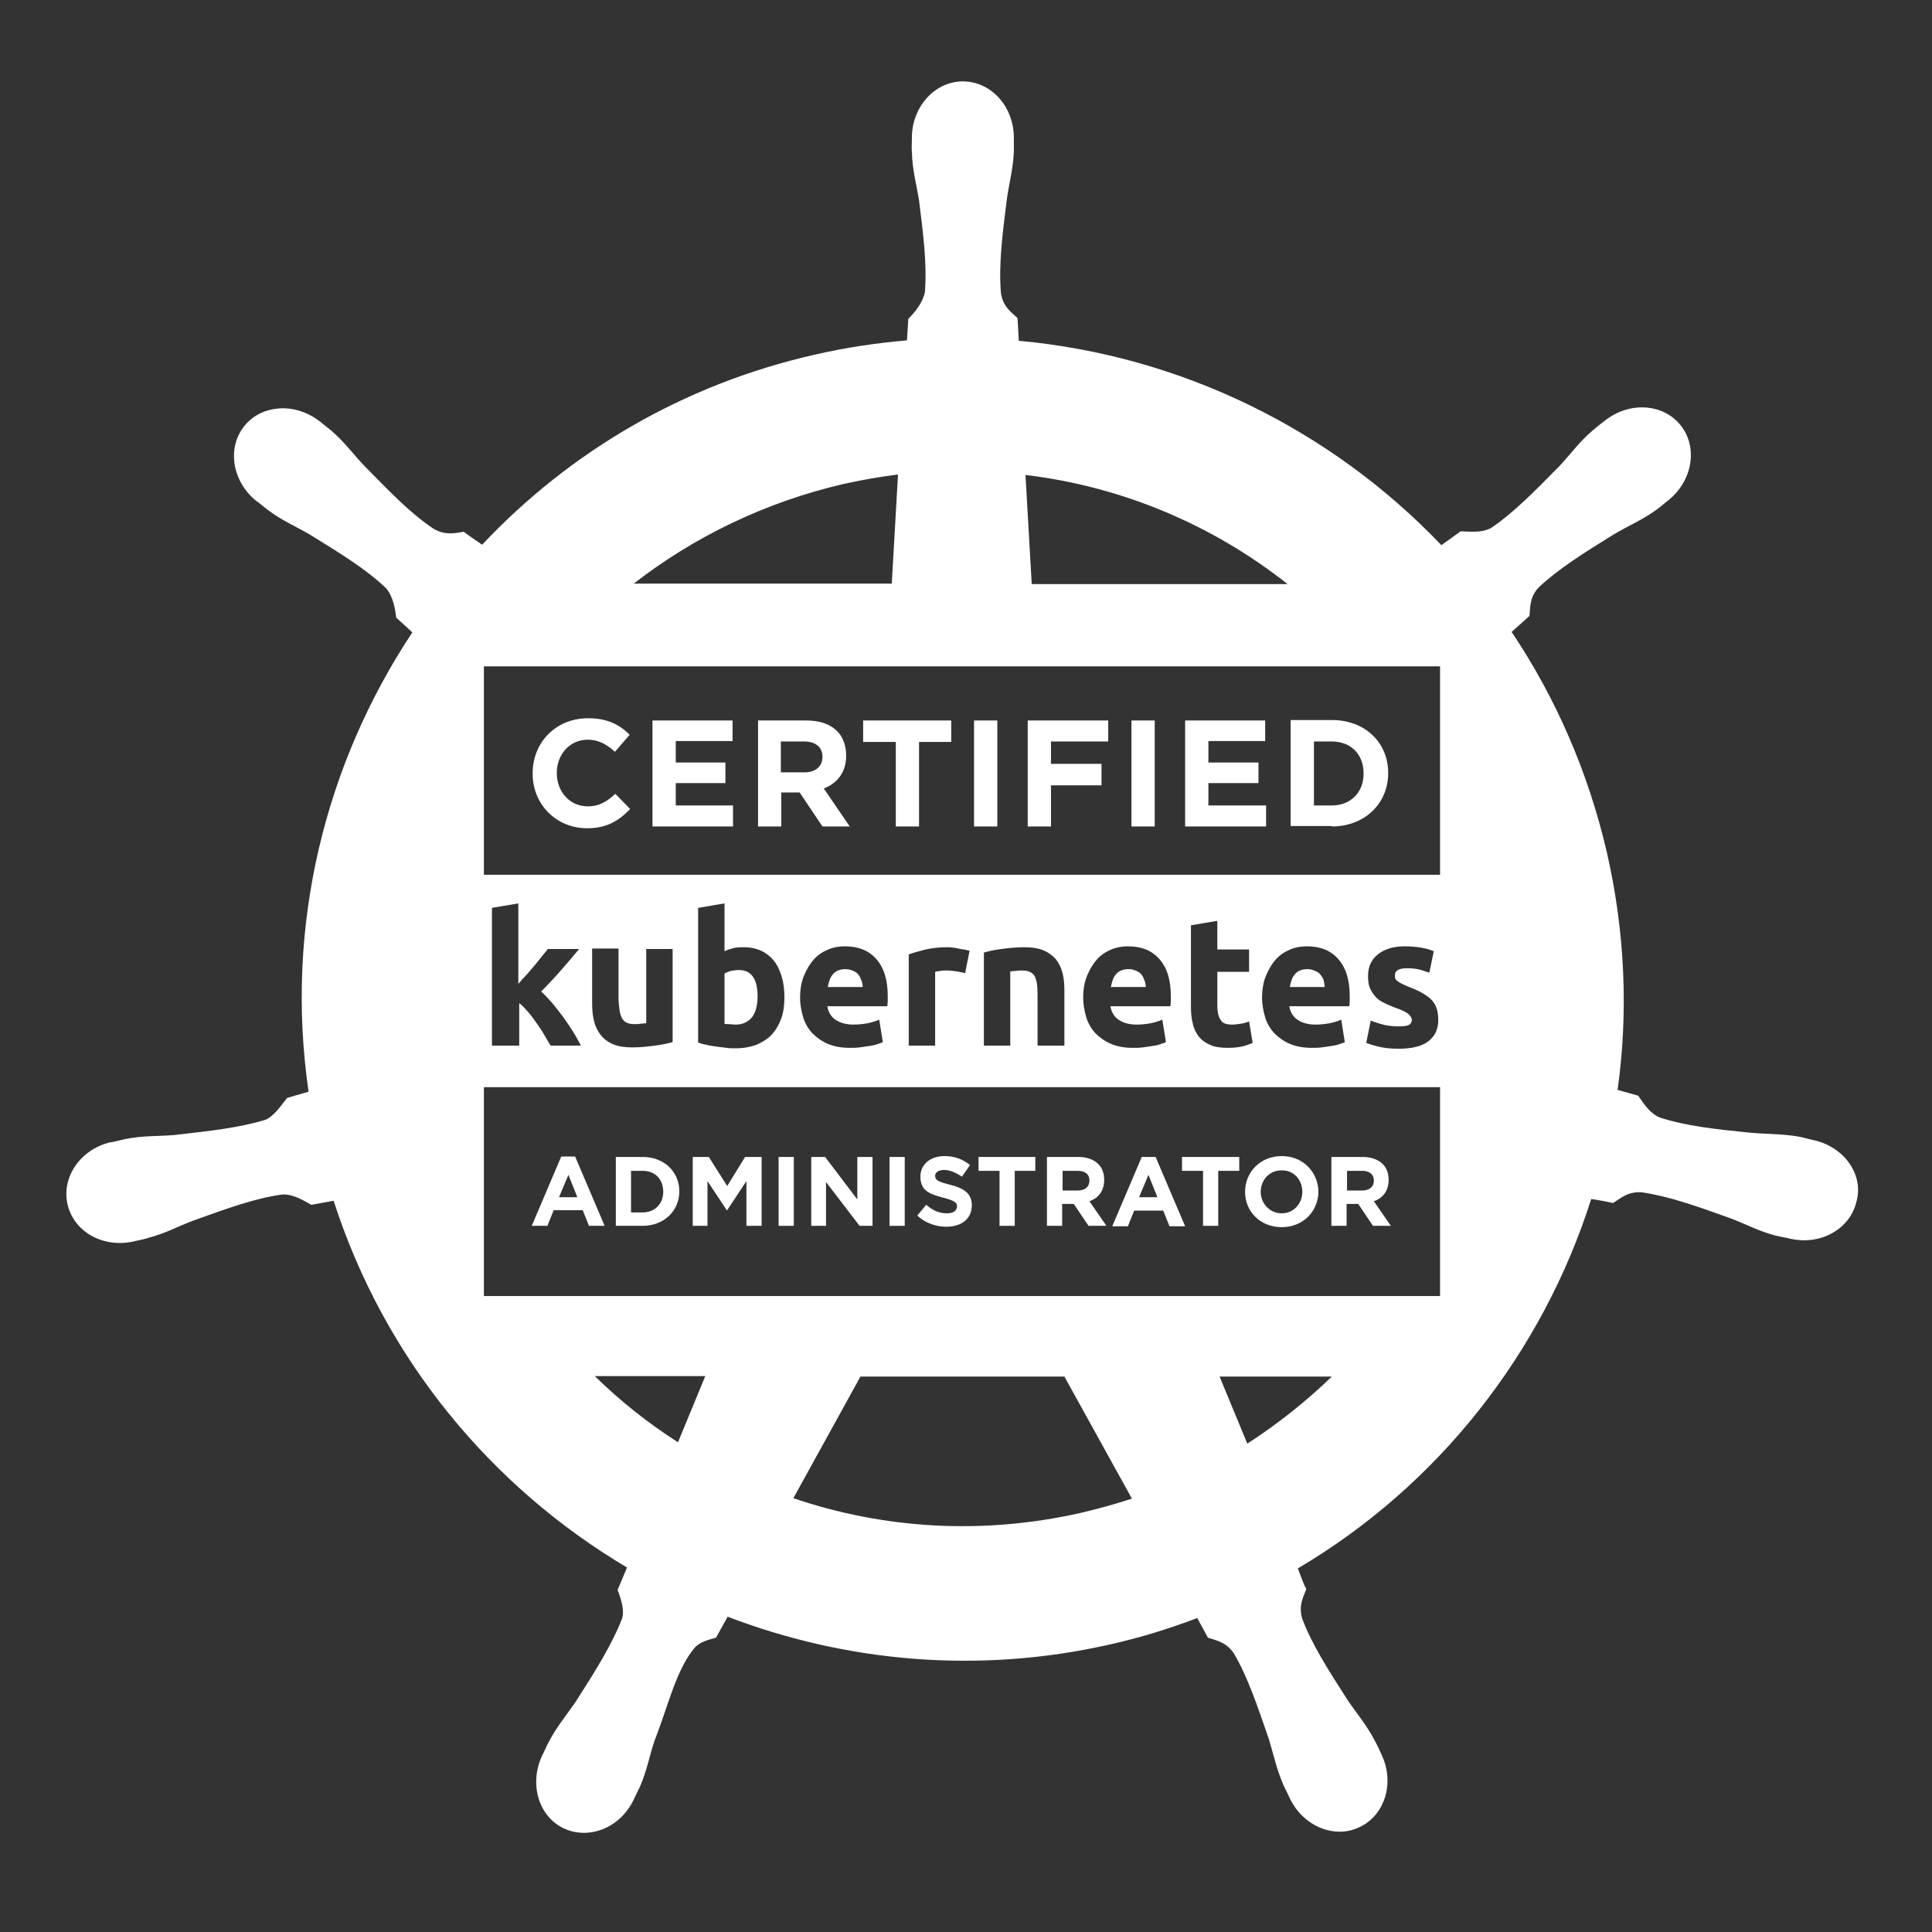 <?xml version="1.0" encoding="utf-8"?>
<!-- Generator: Adobe Illustrator 21.1.0, SVG Export Plug-In . SVG Version: 6.00 Build 0)  -->
<svg version="1.1" id="Layer_1" xmlns="http://www.w3.org/2000/svg" xmlns:xlink="http://www.w3.org/1999/xlink" x="0px" y="0px"
	 viewBox="0 0 432 432" style="enable-background:new 0 0 432 432;" xml:space="preserve">
<rect x="0" y="0" width="432" height="432" fill="#333333" stroke="none"/>
<style type="text/css">
	.st0{fill:#FFFFFF;}
</style>
<g>
	<path class="st0" d="M405.8,255c-1-0.2-2.4-0.6-3.3-0.8c-4-0.7-7.2-0.6-10.9-0.9c-8-0.8-14.5-1.5-20.4-3.4
		c-2.4-0.9-4.1-3.8-4.9-4.9l-4.6-1.3c2.4-17.2,1.7-35.2-2.4-53.1c-4.2-18.1-11.5-34.7-21.3-49.3c1.2-1.1,3.4-3,4-3.6
		c0.2-2,0-4.2,2.1-6.4c4.5-4.2,10.1-7.7,16.9-11.9c3.2-1.9,6.2-3.1,9.5-5.5c0.7-0.5,1.7-1.4,2.5-2c5.5-4.4,6.7-11.9,2.8-16.8
		c-3.9-4.9-11.5-5.4-17-1c-0.8,0.6-1.8,1.4-2.5,2c-3.1,2.6-4.9,5.2-7.5,8c-5.6,5.7-10.3,10.5-15.3,13.9c-2.2,1.3-5.4,0.8-6.9,0.8
		l-4.3,3.1c-24.7-25.9-58.3-42.4-94.5-45.7c-0.1-1.5-0.2-4.3-0.3-5.1c-1.5-1.4-3.3-2.6-3.7-5.7c-0.5-6.1,0.3-12.7,1.3-20.6
		c0.5-3.7,1.4-6.8,1.6-10.8c0-0.9,0-2.2,0-3.2c0-7-5.1-12.6-11.4-12.6c-6.3,0-11.4,5.7-11.4,12.6c0,0.1,0,0.2,0,0.3
		c0,0.9-0.1,2.1,0,2.9c0.1,4,1,7.1,1.6,10.8c1,7.9,1.8,14.5,1.3,20.6c-0.5,2.3-2.2,4.4-3.7,5.9l-0.3,4.8c-6.8,0.6-13.7,1.6-20.6,3.2
		c-29.6,6.7-55,21.9-74.4,42.5c-1.3-0.9-3.5-2.4-4.1-2.9c-2,0.3-4.1,0.9-6.8-0.7c-5.1-3.4-9.7-8.2-15.3-13.9c-2.6-2.7-4.4-5.3-7.5-8
		c-0.7-0.6-1.8-1.4-2.5-2c-2.4-1.9-5.2-2.9-7.9-3c-3.5-0.1-6.9,1.2-9.1,4c-3.9,4.9-2.7,12.4,2.8,16.8c0.1,0,0.1,0.1,0.2,0.1
		c0.8,0.6,1.7,1.4,2.4,1.9c3.2,2.4,6.2,3.6,9.4,5.5c6.8,4.2,12.5,7.7,16.9,11.9c1.7,1.9,2.1,5.1,2.3,6.6l3.6,3.3
		c-19.5,29.4-28.6,65.7-23.2,102.7l-4.8,1.4c-1.3,1.6-3,4.2-4.9,4.9c-5.9,1.8-12.5,2.5-20.4,3.4c-3.7,0.3-7,0.1-10.9,0.9
		c-0.9,0.2-2.1,0.5-3,0.7c0,0-0.1,0-0.1,0c-0.1,0-0.1,0-0.2,0c-6.7,1.6-11,7.8-9.6,13.9c1.4,6.1,7.9,9.8,14.7,8.3c0,0,0.1,0,0.2,0
		c0.1,0,0.1-0.1,0.2-0.1c0.9-0.2,2.1-0.4,2.9-0.7c3.9-1,6.7-2.6,10.2-3.9c7.5-2.7,13.8-5,19.8-5.8c2.5-0.2,5.2,1.6,6.5,2.3l5-0.9
		c11.4,35.4,35.3,64,65.6,82l-2.1,5c0.7,1.9,1.6,4.5,1,6.4c-2.2,5.7-6,11.8-10.3,18.5c-2.1,3.1-4.2,5.5-6.1,9.1
		c-0.5,0.9-1,2.2-1.5,3.1c-2.9,6.3-0.8,13.5,4.8,16.2c5.7,2.7,12.7-0.1,15.7-6.4c0,0,0,0,0,0c0,0,0,0,0,0c0.4-0.9,1-2.1,1.4-2.9
		c1.6-3.7,2.1-6.9,3.3-10.4c3-7.6,4.7-15.5,8.8-20.5c1.1-1.4,3-1.9,4.9-2.4l2.6-4.7c26.4,10.1,56,12.9,85.5,6.2
		c6.7-1.5,13.2-3.5,19.5-5.9c0.7,1.3,2.1,3.8,2.4,4.4c1.9,0.6,4.1,1,5.8,3.5c3.1,5.3,5.2,11.6,7.8,19.1c1.1,3.6,1.7,6.7,3.3,10.4
		c0.4,0.8,1,2,1.4,2.9c3,6.3,10.1,9.2,15.7,6.4c5.6-2.7,7.8-9.9,4.8-16.2c-0.4-0.9-1-2.2-1.5-3.1c-1.9-3.6-4-6-6.1-9.1
		c-4.3-6.7-7.9-12.3-10.1-18.1c-0.9-3,0.2-4.8,0.9-6.7c-0.4-0.5-1.4-3.3-1.9-4.6c31.5-18.6,54.7-48.3,65.6-82.6
		c1.5,0.2,4,0.7,4.9,0.9c1.7-1.1,3.3-2.6,6.4-2.4c6.1,0.9,12.3,3.1,19.8,5.8c3.5,1.3,6.3,2.9,10.2,3.9c0.8,0.2,2,0.4,2.9,0.6
		c0.1,0,0.1,0.1,0.2,0.1c0,0,0.1,0,0.2,0c6.7,1.5,13.3-2.2,14.7-8.3C416.8,262.8,412.5,256.6,405.8,255z M287.9,130.6h-57.2
		l-1.4-24.4C251,108.8,271.2,117.4,287.9,130.6z M188.7,108.2c4.1-0.9,8.1-1.6,12.1-2.1l-1.4,24.4h-57.7
		C155.1,120.1,171,112.3,188.7,108.2z M151.6,322.5c-6.7-4.3-12.9-9.2-18.6-14.8h24.7L151.6,322.5z M241.6,338.3
		c-22.2,5-44.2,3.5-64.2-3.3l15-27.2H238l15.1,27.3C249.4,336.3,245.5,337.4,241.6,338.3z M278.9,322.8l-6.2-15h25.1
		C292,313.4,285.7,318.4,278.9,322.8z M322,289.8H108.2v-46.7H322V289.8z M117.8,217.9c0.6-0.7,1.2-1.4,1.8-2.1
		c0.6-0.7,1.1-1.4,1.6-2c0.5-0.6,1-1.2,1.3-1.6h7c-1.4,1.7-2.8,3.3-4.1,4.8c-1.3,1.5-2.8,3.1-4.4,4.7c0.8,0.7,1.6,1.6,2.5,2.6
		c0.8,1,1.7,2.1,2.5,3.2s1.5,2.2,2.2,3.3c0.7,1.1,1.2,2.1,1.7,3h-6.8c-0.4-0.7-0.9-1.5-1.4-2.4c-0.5-0.9-1.1-1.7-1.7-2.6
		c-0.6-0.9-1.2-1.7-1.9-2.5c-0.7-0.8-1.3-1.5-2-2v9.5H110v-30.8l5.9-1v18C116.5,219.3,117.1,218.6,117.8,217.9z M139.1,227.7
		c0.5,0.9,1.4,1.3,2.8,1.3c0.4,0,0.9,0,1.3-0.1c0.5,0,0.9-0.1,1.3-0.1v-16.6h5.9V233c-1,0.3-2.3,0.6-3.9,0.8s-3.3,0.4-5,0.4
		c-1.8,0-3.2-0.2-4.4-0.7c-1.2-0.5-2.1-1.2-2.8-2.1c-0.7-0.9-1.2-1.9-1.5-3.2c-0.3-1.2-0.4-2.6-0.4-4.1v-12h5.9v11.3
		C138.4,225.4,138.6,226.9,139.1,227.7z M164,212c0.7-0.2,1.5-0.2,2.3-0.2c1.5,0,2.8,0.3,3.9,0.8c1.1,0.5,2.1,1.3,2.9,2.3
		c0.8,1,1.3,2.2,1.7,3.5s0.6,2.9,0.6,4.6c0,1.7-0.2,3.3-0.7,4.7c-0.5,1.4-1.2,2.6-2.1,3.6c-0.9,1-2.1,1.7-3.4,2.3
		c-1.4,0.5-2.9,0.8-4.6,0.8c-0.7,0-1.5,0-2.2-0.1c-0.8-0.1-1.5-0.2-2.3-0.3c-0.8-0.1-1.5-0.2-2.2-0.4c-0.7-0.1-1.3-0.3-1.8-0.5
		v-30.1l5.9-1v10.7C162.6,212.4,163.3,212.2,164,212z M186.8,228c1,0.7,2.4,1.1,4,1.1c1.1,0,2.1-0.1,3.2-0.3c1-0.2,1.9-0.5,2.6-0.8
		l0.8,5c-0.3,0.2-0.7,0.3-1.3,0.5c-0.5,0.2-1.1,0.3-1.8,0.4s-1.3,0.2-2.1,0.3c-0.7,0.1-1.5,0.1-2.2,0.1c-1.9,0-3.5-0.3-4.9-0.9
		s-2.5-1.4-3.5-2.4c-0.9-1-1.6-2.2-2-3.5c-0.4-1.4-0.7-2.8-0.7-4.4c0-1.9,0.3-3.6,0.9-5c0.6-1.4,1.3-2.6,2.2-3.6
		c0.9-1,2-1.7,3.2-2.2c1.2-0.5,2.4-0.7,3.7-0.7c3,0,5.3,0.9,7,2.8s2.6,4.6,2.6,8.3c0,0.4,0,0.7,0,1.2c0,0.4-0.1,0.8-0.1,1.1h-13.4
		C185.2,226.3,185.8,227.3,186.8,228z M203.2,233.8v-20.4c1.1-0.4,2.3-0.7,3.8-1.1c1.4-0.3,3-0.5,4.8-0.5c0.3,0,0.7,0,1.2,0.1
		c0.4,0,0.9,0.1,1.3,0.2c0.4,0.1,0.9,0.2,1.3,0.2c0.4,0.1,0.8,0.2,1.2,0.3l-1,5c-0.5-0.1-1.2-0.3-1.9-0.4c-0.7-0.1-1.5-0.2-2.3-0.2
		c-0.4,0-0.8,0-1.3,0.1c-0.5,0.1-0.9,0.1-1.2,0.2v16.5H203.2z M231.3,218.2c-0.5-0.8-1.4-1.2-2.8-1.2c-0.4,0-0.9,0-1.3,0.1
		c-0.5,0-0.9,0.1-1.3,0.1v16.6h-5.9v-20.8c1-0.3,2.3-0.6,3.9-0.8s3.3-0.4,5-0.4c1.8,0,3.2,0.2,4.4,0.7c1.2,0.5,2.1,1.2,2.8,2
		c0.7,0.9,1.2,1.9,1.5,3.1c0.3,1.2,0.4,2.5,0.4,4v12.2H232v-11.4C232,220.4,231.8,219,231.3,218.2z M250.1,228c1,0.7,2.4,1.1,4,1.1
		c1.1,0,2.1-0.1,3.2-0.3c1-0.2,1.9-0.5,2.6-0.8l0.8,5c-0.3,0.2-0.7,0.3-1.3,0.5c-0.5,0.2-1.1,0.3-1.8,0.4s-1.3,0.2-2.1,0.3
		c-0.7,0.1-1.5,0.1-2.2,0.1c-1.9,0-3.5-0.3-4.9-0.9s-2.5-1.4-3.5-2.4c-0.9-1-1.6-2.2-2-3.5c-0.4-1.4-0.7-2.8-0.7-4.4
		c0-1.9,0.3-3.6,0.9-5c0.6-1.4,1.3-2.6,2.2-3.6c0.9-1,2-1.7,3.2-2.2c1.2-0.5,2.4-0.7,3.7-0.7c3,0,5.3,0.9,7,2.8s2.6,4.6,2.6,8.3
		c0,0.4,0,0.7,0,1.2c0,0.4-0.1,0.8-0.1,1.1h-13.4C248.5,226.3,249.1,227.3,250.1,228z M279.3,212.2v5.1h-7.1v7.6
		c0,1.3,0.2,2.3,0.7,3.1c0.4,0.8,1.3,1.1,2.6,1.1c0.6,0,1.3-0.1,2-0.2s1.3-0.3,1.8-0.5l0.8,4.8c-0.7,0.3-1.5,0.6-2.4,0.8
		c-0.9,0.2-1.9,0.3-3.2,0.3c-1.6,0-3-0.2-4-0.7c-1.1-0.5-1.9-1.1-2.5-1.9c-0.6-0.8-1.1-1.8-1.3-2.9c-0.3-1.1-0.4-2.4-0.4-3.8v-18.1
		l5.9-1v6.4H279.3z M290.1,228c1,0.7,2.4,1.1,4,1.1c1.1,0,2.1-0.1,3.2-0.3c1-0.2,1.9-0.5,2.6-0.8l0.8,5c-0.3,0.2-0.7,0.3-1.3,0.5
		c-0.5,0.2-1.1,0.3-1.8,0.4s-1.3,0.2-2.1,0.3c-0.7,0.1-1.5,0.1-2.2,0.1c-1.9,0-3.5-0.3-4.9-0.9s-2.5-1.4-3.5-2.4
		c-0.9-1-1.6-2.2-2-3.5c-0.4-1.4-0.7-2.8-0.7-4.4c0-1.9,0.3-3.6,0.9-5c0.6-1.4,1.3-2.6,2.2-3.6c0.9-1,2-1.7,3.2-2.2
		c1.2-0.5,2.4-0.7,3.7-0.7c3,0,5.3,0.9,7,2.8s2.6,4.6,2.6,8.3c0,0.4,0,0.7,0,1.2c0,0.4-0.1,0.8-0.1,1.1h-13.4
		C288.5,226.3,289.1,227.3,290.1,228z M314.6,226.5c-0.6-0.4-1.5-0.8-2.7-1.2c-0.9-0.4-1.8-0.7-2.5-1.1c-0.8-0.4-1.4-0.8-1.9-1.4
		s-0.9-1.2-1.2-1.9c-0.3-0.7-0.4-1.6-0.4-2.7c0-2,0.7-3.6,2.2-4.8c1.5-1.2,3.5-1.8,6-1.8c1.3,0,2.5,0.1,3.7,0.3
		c1.2,0.2,2.1,0.5,2.8,0.8l-1,4.8c-0.7-0.2-1.4-0.5-2.2-0.7c-0.8-0.2-1.7-0.3-2.7-0.3c-1.9,0-2.8,0.5-2.8,1.6c0,0.2,0,0.5,0.1,0.7
		c0.1,0.2,0.2,0.4,0.5,0.6s0.6,0.4,1,0.6c0.4,0.2,0.9,0.4,1.6,0.7c1.3,0.5,2.4,1,3.2,1.5c0.8,0.5,1.5,1,2,1.6c0.5,0.6,0.8,1.2,1,1.9
		c0.2,0.7,0.3,1.5,0.3,2.4c0,2.1-0.8,3.7-2.3,4.8c-1.5,1.1-3.7,1.6-6.6,1.6c-1.9,0-3.4-0.2-4.6-0.5c-1.2-0.3-2.1-0.6-2.6-0.8l1-5
		c1,0.4,2,0.7,3.1,1c1.1,0.2,2.1,0.3,3.1,0.3c1.1,0,1.9-0.1,2.3-0.3c0.4-0.2,0.7-0.6,0.7-1.3C315.5,227.3,315.2,226.9,314.6,226.5z
		 M322,195.6H108.2V149H322V195.6z"/>
	<path class="st0" d="M296,219.3c-0.1-0.5-0.4-0.9-0.7-1.3s-0.7-0.7-1.2-0.9c-0.5-0.2-1-0.4-1.7-0.4c-0.7,0-1.2,0.1-1.7,0.3
		c-0.5,0.2-0.9,0.5-1.2,0.9c-0.3,0.4-0.6,0.8-0.7,1.3c-0.2,0.5-0.3,1-0.4,1.5h7.8C296.2,220.3,296.1,219.8,296,219.3z"/>
	<path class="st0" d="M255.3,218c-0.3-0.4-0.7-0.7-1.2-0.9c-0.5-0.2-1-0.4-1.7-0.4c-0.7,0-1.2,0.1-1.7,0.3c-0.5,0.2-0.9,0.5-1.2,0.9
		c-0.3,0.4-0.6,0.8-0.7,1.3c-0.2,0.5-0.3,1-0.4,1.5h7.8c0-0.5-0.1-1-0.3-1.5S255.6,218.4,255.3,218z"/>
	<path class="st0" d="M161.9,228.9c0.3,0.1,0.7,0.1,1.1,0.1c0.4,0,0.9,0.1,1.5,0.1c1.6,0,2.8-0.6,3.7-1.7c0.8-1.1,1.2-2.7,1.2-4.6
		c0-3.9-1.4-5.9-4.2-5.9c-0.6,0-1.2,0.1-1.8,0.2c-0.6,0.2-1.1,0.4-1.4,0.6V228.9z"/>
	<path class="st0" d="M192,218c-0.3-0.4-0.7-0.7-1.2-0.9c-0.5-0.2-1-0.4-1.7-0.4c-0.7,0-1.2,0.1-1.7,0.3c-0.5,0.2-0.9,0.5-1.2,0.9
		c-0.3,0.4-0.6,0.8-0.7,1.3c-0.2,0.5-0.3,1-0.4,1.5h7.8c0-0.5-0.1-1-0.3-1.5S192.3,218.4,192,218z"/>
	<path class="st0" d="M140.9,180.9l-3.3-3.4c-1.9,1.7-3.5,2.8-6.2,2.8c-4.1,0-6.9-3.4-6.9-7.4v-0.1c0-4.1,2.9-7.4,6.9-7.4
		c2.4,0,4.2,1,6.1,2.7l3.3-3.8c-2.2-2.2-4.9-3.7-9.3-3.7c-7.3,0-12.4,5.5-12.4,12.3v0.1c0,6.8,5.2,12.2,12.2,12.2
		C135.7,185.2,138.4,183.5,140.9,180.9z"/>
	<polygon class="st0" points="151.1,175.1 162.2,175.1 162.2,170.5 151.1,170.5 151.1,165.7 163.8,165.7 163.8,161.1 145.9,161.1 
		145.9,184.8 163.9,184.8 163.9,180.1 151.1,180.1 	"/>
	<path class="st0" d="M189.2,169L189.2,169c0-2.3-0.7-4.2-2-5.5c-1.6-1.6-3.9-2.4-6.9-2.4h-10.8v23.7h5.2v-7.6h4h0.1l5.1,7.6h6.1
		l-5.8-8.5C187.1,175.2,189.2,172.8,189.2,169z M174.6,172.6v-6.8h5.2c2.5,0,4.1,1.2,4.1,3.4v0.1c0,2-1.5,3.4-4,3.4H174.6z"/>
	<polygon class="st0" points="193,161.1 193,165.9 200.3,165.9 200.3,184.8 205.5,184.8 205.5,165.9 212.7,165.9 212.7,161.1 	"/>
	<rect x="217.8" y="161.1" class="st0" width="5.2" height="23.7"/>
	<polygon class="st0" points="229.8,161.1 229.8,184.8 235,184.8 235,175.6 246.3,175.6 246.3,170.8 235,170.8 235,165.8 
		247.8,165.8 247.8,161.1 	"/>
	<rect x="253" y="161.1" class="st0" width="5.2" height="23.7"/>
	<polygon class="st0" points="265,184.8 283.1,184.8 283.1,180.1 270.2,180.1 270.2,175.1 281.4,175.1 281.4,170.5 270.2,170.5 
		270.2,165.7 282.9,165.7 282.9,161.1 265,161.1 	"/>
	<path class="st0" d="M297.8,184.8c7.4,0,12.6-5.2,12.6-11.9v-0.1c0-6.7-5.1-11.8-12.6-11.8h-9.2v23.7H297.8z M293.8,165.8h4
		c4.3,0,7.1,2.9,7.1,7.1v0.1c0,4.2-2.9,7.1-7.1,7.1h-4V165.8z"/>
	<path class="st0" d="M122.4,274.1l1.4-3.5h6.5l1.4,3.5h3.5l-6.6-15.5h-3.1l-6.6,15.5H122.4z M127.1,262.7l2,5H125L127.1,262.7z"/>
	<path class="st0" d="M143.7,258.7h-6v15.4h6c4.8,0,8.2-3.4,8.2-7.7v0C151.9,262,148.5,258.7,143.7,258.7z M148.3,266.5
		c0,2.7-1.9,4.6-4.6,4.6h-2.6v-9.3h2.6C146.5,261.8,148.3,263.7,148.3,266.5L148.3,266.5z"/>
	<polygon class="st0" points="166.9,274.1 170.3,274.1 170.3,258.7 166.6,258.7 162.6,265.2 158.5,258.7 154.9,258.7 154.9,274.1 
		158.2,274.1 158.2,264.1 162.5,270.6 162.6,270.6 166.9,264.1 	"/>
	<rect x="174.1" y="258.7" class="st0" width="3.4" height="15.4"/>
	<polygon class="st0" points="184.7,264.3 192.2,274.1 195.1,274.1 195.1,258.7 191.7,258.7 191.7,268.2 184.5,258.7 181.4,258.7 
		181.4,274.1 184.7,274.1 	"/>
	<rect x="198.9" y="258.7" class="st0" width="3.4" height="15.4"/>
	<path class="st0" d="M211.7,271.3c-1.8,0-3.2-0.7-4.6-1.9l-2,2.4c1.8,1.7,4.2,2.5,6.5,2.5c3.3,0,5.7-1.7,5.7-4.8v0
		c0-2.7-1.8-3.8-4.9-4.6c-2.7-0.7-3.3-1-3.3-2v0c0-0.7,0.7-1.3,2-1.3c1.3,0,2.6,0.6,4,1.5l1.8-2.6c-1.6-1.3-3.5-2-5.7-2
		c-3.1,0-5.4,1.8-5.4,4.6v0c0,3.1,2,3.9,5.1,4.7c2.6,0.7,3.1,1.1,3.1,2v0C213.9,270.8,213.1,271.3,211.7,271.3z"/>
	<polygon class="st0" points="223.5,274.1 226.9,274.1 226.9,261.8 231.5,261.8 231.5,258.7 218.8,258.7 218.8,261.8 223.5,261.8 	
		"/>
	<path class="st0" d="M237.5,269.2h2.6h0l3.3,4.9h4l-3.8-5.5c2-0.7,3.3-2.3,3.3-4.8v0c0-1.5-0.5-2.7-1.3-3.5c-1-1-2.5-1.6-4.5-1.6
		h-7v15.4h3.4V269.2z M237.5,261.8h3.4c1.7,0,2.7,0.7,2.7,2.2v0c0,1.3-0.9,2.2-2.6,2.2h-3.4V261.8z"/>
	<path class="st0" d="M253.6,270.7h6.5l1.4,3.5h3.5l-6.6-15.5h-3.1l-6.6,15.5h3.5L253.6,270.7z M256.8,262.7l2,5h-4.1L256.8,262.7z"
		/>
	<polygon class="st0" points="264.3,261.8 269,261.8 269,274.1 272.4,274.1 272.4,261.8 277.1,261.8 277.1,258.7 264.3,258.7 	"/>
	<path class="st0" d="M286.6,258.5c-4.8,0-8.2,3.6-8.2,8v0c0,4.4,3.4,7.9,8.2,7.9c4.8,0,8.2-3.6,8.2-8v0
		C294.7,262,291.3,258.5,286.6,258.5z M291.2,266.5c0,2.6-1.9,4.8-4.6,4.8c-2.7,0-4.7-2.2-4.7-4.8v0c0-2.6,1.9-4.8,4.6-4.8
		C289.3,261.6,291.2,263.8,291.2,266.5L291.2,266.5z"/>
	<path class="st0" d="M297.7,258.7v15.4h3.4v-4.9h2.6h0l3.3,4.9h4l-3.8-5.5c2-0.7,3.3-2.3,3.3-4.8v0c0-1.5-0.5-2.7-1.3-3.5
		c-1-1-2.5-1.6-4.5-1.6H297.7z M307.2,264c0,1.3-0.9,2.2-2.6,2.2h-3.4v-4.4h3.4C306.1,261.8,307.2,262.5,307.2,264L307.2,264z"/>
</g>
</svg>
